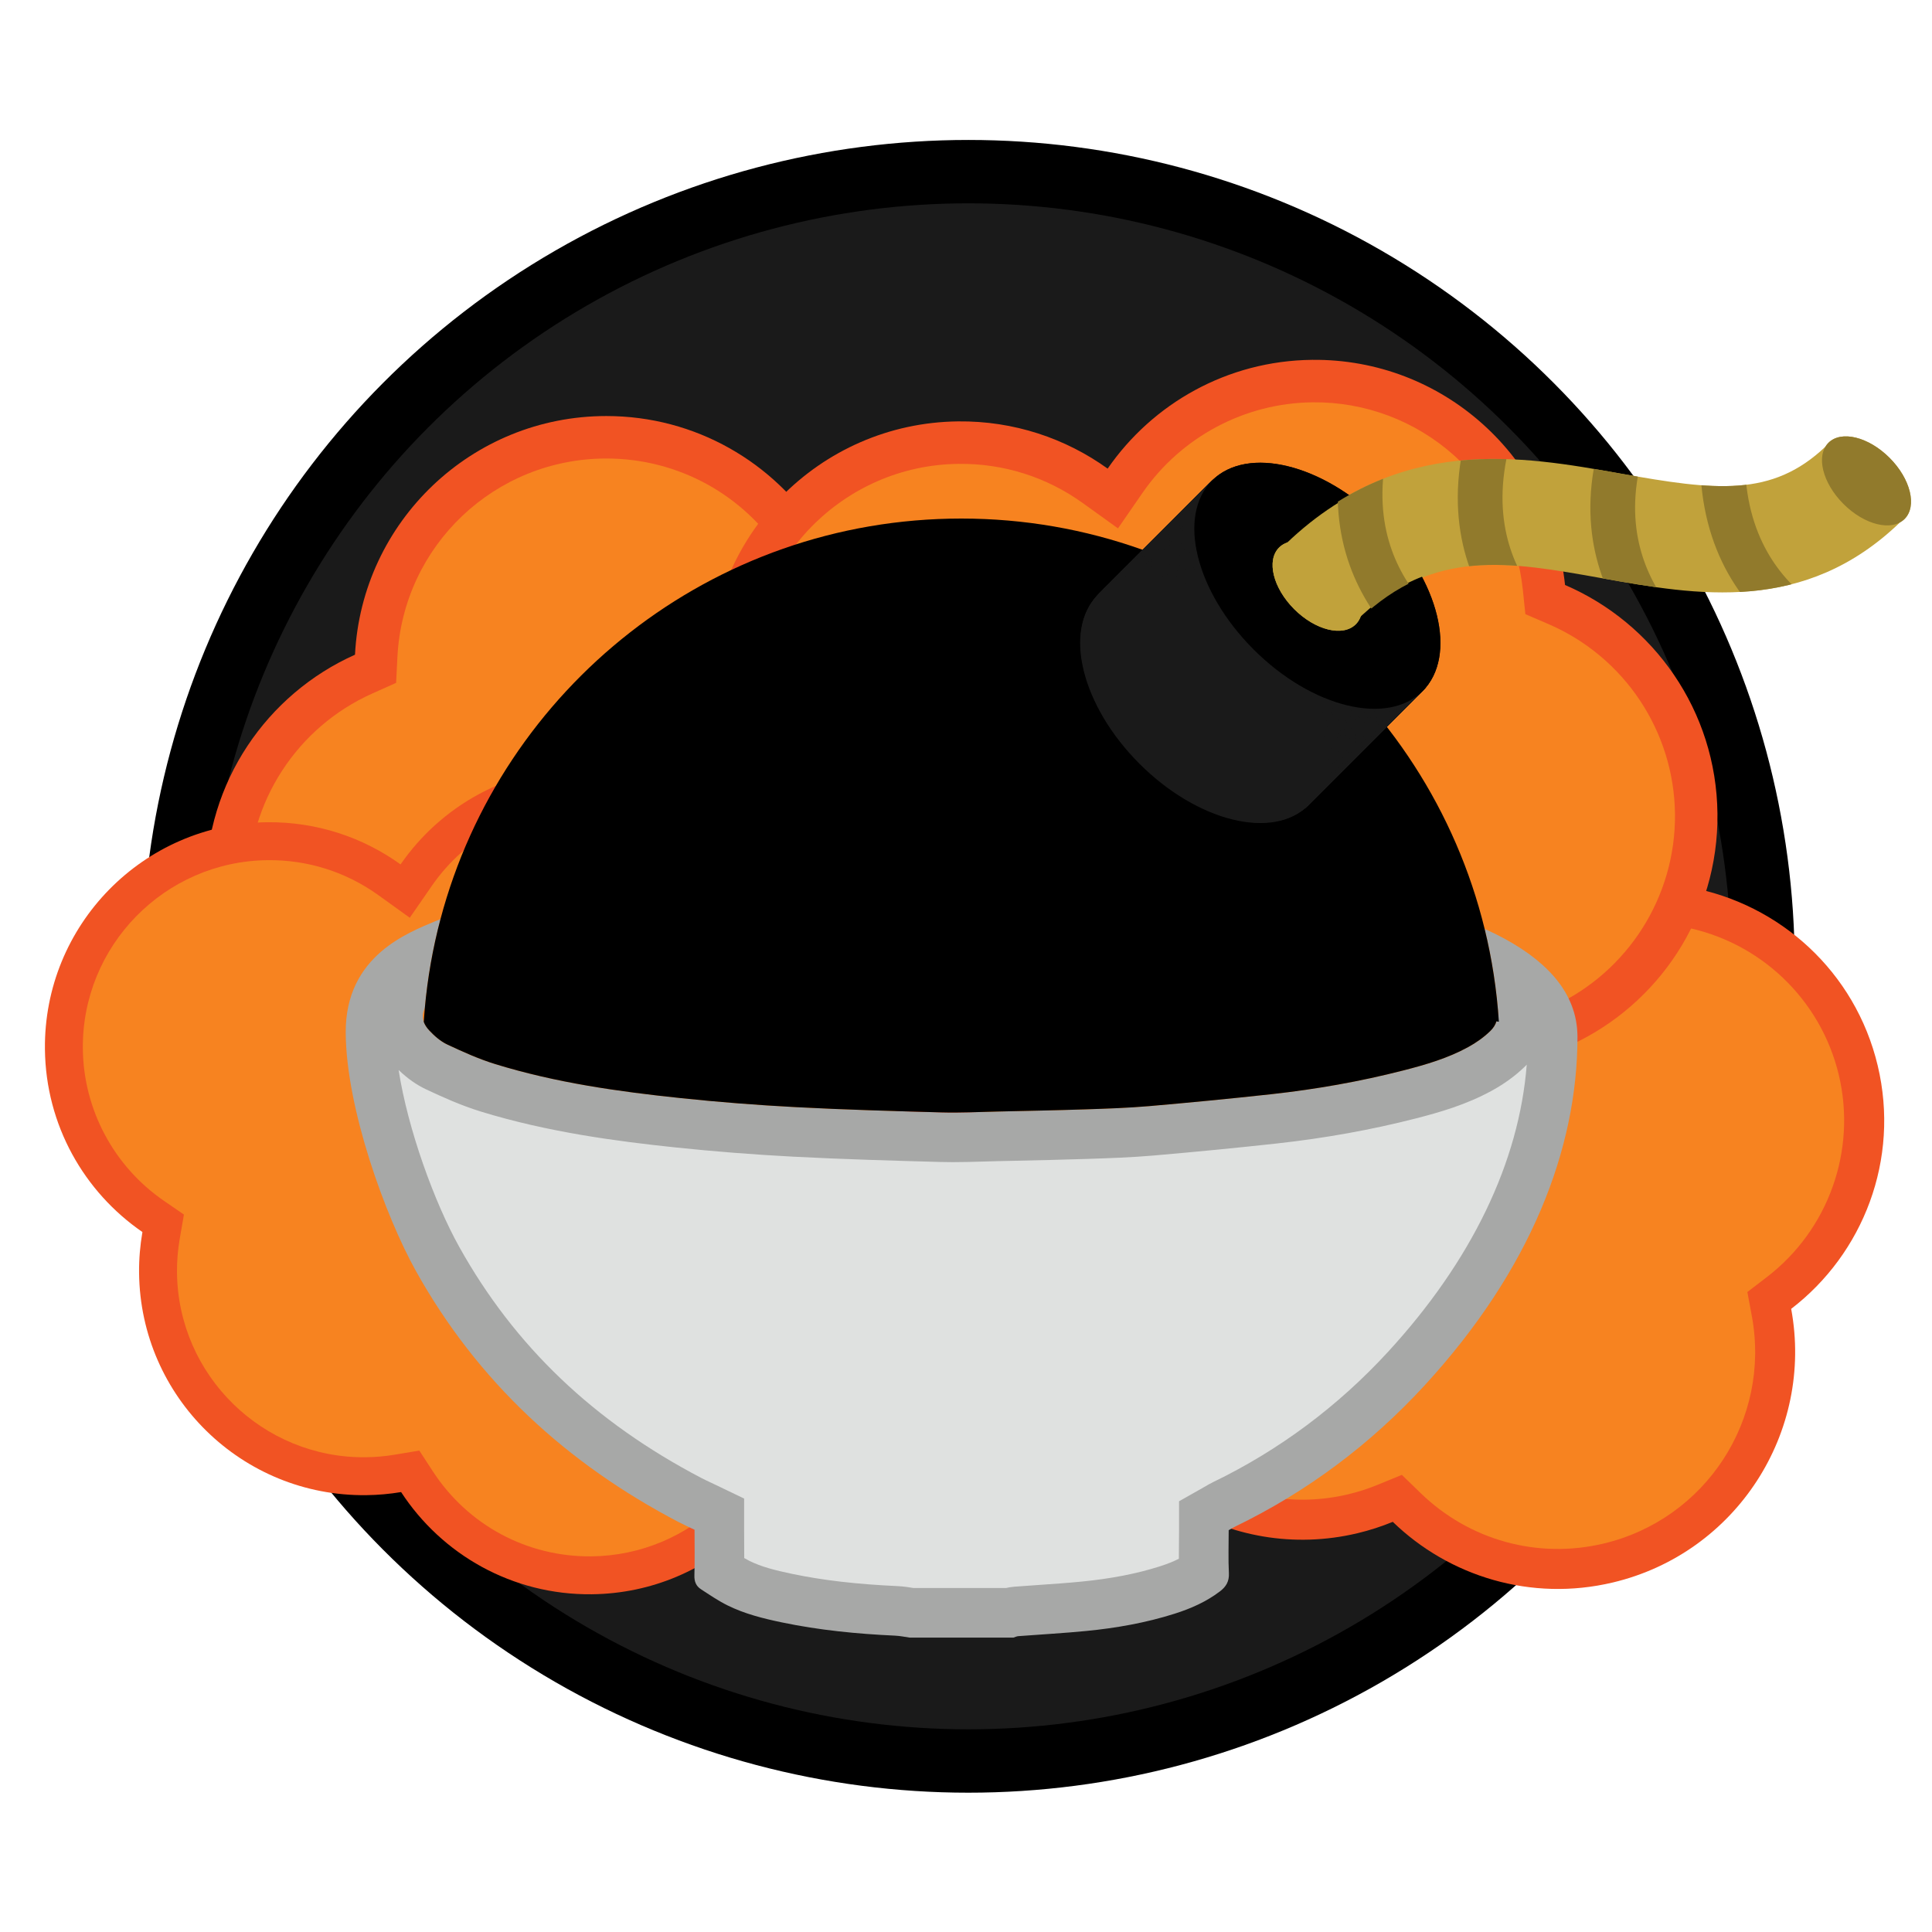<?xml version="1.0" encoding="utf-8"?>
<!-- Generator: Adobe Illustrator 16.0.0, SVG Export Plug-In . SVG Version: 6.00 Build 0)  -->
<!DOCTYPE svg PUBLIC "-//W3C//DTD SVG 1.1//EN" "http://www.w3.org/Graphics/SVG/1.1/DTD/svg11.dtd">
<svg version="1.1" id="Layer_1" xmlns="http://www.w3.org/2000/svg" xmlns:xlink="http://www.w3.org/1999/xlink" x="0px" y="0px"
	 width="432px" height="432px" viewBox="0 0 432 432" enable-background="new 0 0 432 432" xml:space="preserve">
<g>
	<g>
		<circle cx="216.529" cy="216.072" r="184.778"/>
	</g>
	<g>
		<circle fill="#1A1A1A" cx="216.529" cy="216.072" r="170.608"/>
	</g>
	<g>
		<g>
			<path fill-rule="evenodd" clip-rule="evenodd" fill="#F15323" d="M247.192,184.952c0.61-3.319,0.946-6.735,0.946-10.231
				c0-31.08-25.197-56.276-56.277-56.276c-2.989,0-5.92,0.238-8.783,0.686c-9.987-15.689-27.52-26.104-47.496-26.104
				c-30.105,0-54.69,23.64-56.203,53.367c-19.653,8.779-33.357,28.482-33.357,51.397c0,22.986,13.79,42.742,33.542,51.479
				c2.692,28.574,26.74,50.935,56.018,50.935c18.998,0,35.786-9.424,45.976-23.842c9.325,6.856,20.835,10.914,33.296,10.914
				c31.082,0,56.278-25.196,56.278-56.277C271.133,211.957,261.666,195.137,247.192,184.952z"/>
			<path fill-rule="evenodd" clip-rule="evenodd" fill="#F78320" d="M135.582,290.706c-11.718,0-22.928-4.354-31.564-12.26
				c-8.584-7.859-13.91-18.537-14.997-30.068l-0.522-5.542l-5.092-2.253c-16.94-7.493-27.885-24.291-27.885-42.793
				c0-18.429,10.885-35.198,27.732-42.723l5.316-2.376l0.295-5.815c1.267-24.87,21.787-44.353,46.717-44.353
				c16.07,0,30.83,8.114,39.483,21.707l3.34,5.248l6.144-0.965c2.42-0.38,4.879-0.57,7.312-0.57
				c25.793,0,46.778,20.984,46.778,46.777c0,2.804-0.265,5.667-0.788,8.515l-1.1,5.985l4.976,3.5
				c12.466,8.771,19.907,23.082,19.907,38.278c0,25.796-20.985,46.778-46.779,46.778c-10.033,0-19.602-3.135-27.669-9.067
				l-7.798-5.733l-5.586,7.904C165.026,283.295,150.739,290.706,135.582,290.706z"/>
		</g>
		<g>
			<path fill-rule="evenodd" clip-rule="evenodd" fill="#F15323" d="M238.303,293.959c0.166,3.177,0.604,6.38,1.368,9.584
				c6.786,28.485,35.378,46.075,63.862,39.289c2.738-0.65,5.374-1.509,7.898-2.545c12.578,12.198,30.919,17.916,49.226,13.554
				c27.59-6.571,44.96-33.604,39.856-61.179c16.094-12.336,24.353-33.385,19.349-54.384c-5.018-21.067-21.968-36.162-41.978-39.856
				c-8.706-25.599-35.626-40.842-62.458-34.45c-17.411,4.148-30.738,16.45-36.931,31.887c-10.042-4.248-21.476-5.453-32.896-2.732
				c-28.485,6.786-46.076,35.377-39.29,63.861C210.467,274.438,222.816,287.786,238.303,293.959z"/>
			<path fill-rule="evenodd" clip-rule="evenodd" fill="#F78320" d="M317.502,172.678c10.739-2.56,21.964-1.016,31.604,4.345
				c9.583,5.328,16.795,13.951,20.308,24.281l1.689,4.965l5.159,0.953c17.16,3.168,30.859,16.173,34.898,33.129
				c4.023,16.89-2.292,34.635-16.088,45.209l-4.354,3.338l0.998,5.394c4.27,23.068-10.282,45.403-33.131,50.845
				c-14.726,3.509-30.024-0.705-40.921-11.273l-4.207-4.079l-5.421,2.225c-2.136,0.876-4.348,1.589-6.576,2.119
				c-23.64,5.631-47.452-9.019-53.083-32.658c-0.611-2.568-0.994-5.251-1.136-7.974l-0.297-5.724l-5.325-2.125
				c-13.339-5.316-23.283-16.805-26.601-30.733c-5.63-23.638,9.019-47.451,32.659-53.082c9.195-2.19,18.648-1.405,27.338,2.269
				l8.397,3.552l3.394-8.462C292.135,185.897,303.611,175.985,317.502,172.678z"/>
		</g>
		<g>
			<path fill-rule="evenodd" clip-rule="evenodd" fill="#F15323" d="M31.846,275.486c-0.514,2.969-0.781,6.02-0.748,9.139
				c0.292,27.739,23.018,49.991,50.758,49.699c2.667-0.027,5.281-0.266,7.832-0.692c9.061,13.905,24.807,23.039,42.635,22.85
				c26.87-0.284,48.589-21.611,49.66-48.161c17.458-8.02,29.504-25.73,29.289-46.185c-0.217-20.518-12.71-38.017-30.421-45.631
				c-2.671-25.477-24.345-45.207-50.475-44.932c-16.957,0.178-31.852,8.746-40.81,21.711c-8.387-6.032-18.698-9.545-29.82-9.429
				c-27.74,0.294-49.991,23.017-49.699,50.758C10.225,251.607,18.833,266.531,31.846,275.486z"/>
			<path fill-rule="evenodd" clip-rule="evenodd" fill="#F78320" d="M130.464,180.051c10.458-0.11,20.505,3.67,28.287,10.645
				c7.736,6.933,12.59,16.415,13.667,26.694l0.519,4.941l4.566,1.964c15.188,6.528,25.115,21.417,25.29,37.931
				c0.173,16.447-9.385,31.516-24.35,38.392l-4.723,2.17l-0.209,5.191c-0.896,22.21-19.027,39.792-41.278,40.026
				c-14.342,0.149-27.592-6.953-35.442-19.004l-3.03-4.65l-5.475,0.917c-2.156,0.36-4.35,0.556-6.52,0.578
				c-23.021,0.244-41.948-18.29-42.19-41.31c-0.026-2.501,0.183-5.062,0.624-7.606l0.925-5.351l-4.474-3.079
				c-11.208-7.711-17.984-20.412-18.126-33.976c-0.244-23.021,18.289-41.948,41.31-42.191c8.954-0.093,17.523,2.614,24.781,7.833
				l7.013,5.044l4.912-7.106C104.254,186.941,116.937,180.192,130.464,180.051z"/>
		</g>
		<g>
			<path fill-rule="evenodd" clip-rule="evenodd" fill="#F15323" d="M183.004,196.882c-0.575,3.326-0.875,6.745-0.836,10.24
				c0.327,31.08,25.788,56.009,56.867,55.683c2.988-0.031,5.917-0.3,8.774-0.778c10.152,15.581,27.794,25.814,47.768,25.603
				c30.104-0.318,54.438-24.214,55.639-53.959c19.559-8.982,33.055-28.829,32.813-51.743c-0.243-22.986-14.239-42.596-34.082-51.124
				c-2.993-28.544-27.276-50.651-56.552-50.342c-18.998,0.2-35.684,9.801-45.722,24.324c-9.397-6.759-20.949-10.694-33.41-10.563
				c-31.079,0.328-56.01,25.787-55.682,56.867C158.781,170.13,168.424,186.852,183.004,196.882z"/>
			<path fill-rule="evenodd" clip-rule="evenodd" fill="#F78320" d="M293.494,89.959c11.718-0.125,22.973,4.112,31.692,11.926
				c8.667,7.768,14.104,18.39,15.312,29.908l0.582,5.538l5.116,2.198c17.018,7.313,28.14,23.995,28.334,42.496
				c0.194,18.428-10.515,35.312-27.281,43.012l-5.291,2.434l-0.235,5.816c-1.004,24.883-21.317,44.582-46.247,44.843
				c-16.069,0.171-30.913-7.789-39.709-21.289l-3.395-5.212l-6.134,1.029c-2.416,0.403-4.873,0.622-7.304,0.647
				c-25.793,0.272-46.997-20.491-47.269-46.283c-0.03-2.803,0.205-5.67,0.698-8.521l1.037-5.996l-5.013-3.449
				c-12.557-8.64-20.149-22.869-20.309-38.065c-0.271-25.793,20.491-46.998,46.283-47.27c10.032-0.105,19.634,2.929,27.765,8.774
				l7.856,5.652l5.503-7.962C264.129,97.679,278.337,90.118,293.494,89.959z"/>
		</g>
		<g>
			<path fill="#C1A23B" d="M422.511,102.371c-4.702-4.702-10.823-6.206-13.671-3.357c-0.251,0.251-0.457,0.536-0.641,0.835
				c-11.994,11.419-24.696,9.828-45.807,6.05c-22.172-3.973-49.69-8.896-75.095,15.603c-0.468,0.226-0.892,0.519-1.261,0.889
				c-2.869,2.87-1.356,9.037,3.383,13.774c4.738,4.737,10.904,6.252,13.774,3.384c0.335-0.336,0.606-0.721,0.824-1.14
				c16.595-15.832,33.232-12.869,54.187-9.116c21.251,3.803,45.297,8.091,66.668-12.512c0.36-0.205,0.7-0.443,0.996-0.739
				C428.716,113.195,427.213,107.074,422.511,102.371z"/>
			<path fill="none" d="M94.752,228.492c0.065-1.011,0.143-2.018,0.233-3.021C94.463,226.464,94.387,227.481,94.752,228.492z"/>
			<path fill-rule="evenodd" clip-rule="evenodd" fill="#A7A8A7" d="M352.645,230.082c-0.004-0.045-0.006-0.092-0.01-0.136
				c-0.052-0.547-0.129-1.086-0.224-1.617c-0.012-0.069-0.023-0.138-0.036-0.207c-0.097-0.515-0.218-1.021-0.357-1.521
				c-0.021-0.079-0.042-0.157-0.066-0.236c-0.143-0.489-0.306-0.975-0.486-1.448c-0.031-0.083-0.062-0.164-0.094-0.245
				c-0.187-0.473-0.391-0.938-0.614-1.397c-0.038-0.076-0.076-0.151-0.115-0.228c-0.231-0.461-0.479-0.916-0.747-1.363
				c-0.038-0.065-0.079-0.13-0.118-0.192c-0.28-0.455-0.575-0.906-0.893-1.349c-0.031-0.043-0.064-0.085-0.095-0.131
				c-0.327-0.448-0.67-0.892-1.034-1.326c-0.016-0.017-0.031-0.036-0.047-0.056c-0.365-0.435-0.752-0.861-1.154-1.282
				c-0.047-0.05-0.093-0.098-0.141-0.147c-0.389-0.403-0.796-0.795-1.217-1.183c-0.071-0.066-0.142-0.134-0.215-0.199
				c-0.412-0.375-0.842-0.742-1.284-1.104c-0.09-0.073-0.181-0.148-0.272-0.222c-0.438-0.353-0.893-0.701-1.359-1.043
				c-0.104-0.076-0.208-0.153-0.314-0.229c-0.469-0.337-0.948-0.669-1.442-0.995c-0.112-0.073-0.226-0.146-0.34-0.22
				c-0.501-0.327-1.012-0.647-1.537-0.96c-0.113-0.068-0.228-0.134-0.341-0.2c-0.539-0.316-1.086-0.629-1.649-0.937
				c-0.103-0.054-0.208-0.108-0.31-0.165c-0.538-0.286-1.085-0.571-1.642-0.85c-0.065-0.033-0.126-0.065-0.191-0.099
				c0,0,0,0.002,0,0.003c-0.759-0.376-1.538-0.744-2.334-1.104c1.539,6.292,2.575,12.779,3.084,19.413
				c-0.105,0.113-0.198,0.236-0.31,0.344c-0.021,1.079-0.519,2.128-1.537,3.115c-1.441,1.398-3.146,2.593-4.902,3.558
				c-4.541,2.497-9.488,3.938-14.459,5.214c-9.723,2.497-19.593,4.229-29.559,5.326c-9.109,1-18.232,1.882-27.362,2.671
				c-4.719,0.406-9.461,0.561-14.196,0.719c-6.599,0.218-13.202,0.347-19.804,0.493c-4.116,0.092-8.236,0.301-12.348,0.188
				c-10.869-0.299-21.74-0.603-32.596-1.174c-8.605-0.452-17.21-1.119-25.781-2.023c-13.985-1.467-27.912-3.436-41.421-7.593
				c-3.694-1.136-7.267-2.749-10.781-4.398c-1.505-0.706-2.87-1.916-4.03-3.158c-0.593-0.636-0.998-1.287-1.224-1.941
				c-0.079-0.226-0.136-0.451-0.171-0.679c-0.006-0.04-0.006-0.08-0.011-0.121c-0.022-0.188-0.027-0.378-0.019-0.565
				c0.003-0.058,0.004-0.117,0.01-0.178c0.047-0.48,0.188-0.959,0.436-1.431c0.615-6.83,1.798-13.497,3.506-19.952
				c-0.425,0.165-0.826,0.325-1.199,0.482c-3.139,1.315-7.973,3.238-12.103,6.809l0,0c0,0-0.002,0.003-0.003,0.003
				c-0.265,0.229-0.526,0.464-0.784,0.707c-0.011,0.012-0.024,0.022-0.036,0.033c-0.247,0.235-0.492,0.476-0.732,0.723
				c-0.021,0.021-0.042,0.042-0.063,0.064c-0.229,0.238-0.455,0.483-0.677,0.733c-0.031,0.033-0.06,0.067-0.09,0.099
				c-0.21,0.242-0.417,0.49-0.619,0.741c-0.039,0.049-0.077,0.095-0.115,0.143c-0.191,0.243-0.378,0.492-0.563,0.748
				c-0.044,0.061-0.089,0.119-0.132,0.181c-0.174,0.246-0.341,0.497-0.507,0.755c-0.05,0.076-0.1,0.151-0.149,0.229
				c-0.154,0.247-0.304,0.502-0.45,0.759c-0.053,0.092-0.106,0.182-0.158,0.276c-0.138,0.248-0.268,0.506-0.397,0.764
				c-0.054,0.108-0.109,0.213-0.162,0.323c-0.12,0.251-0.233,0.512-0.346,0.771c-0.053,0.125-0.109,0.245-0.161,0.372
				c-0.103,0.255-0.2,0.519-0.295,0.781c-0.051,0.14-0.105,0.276-0.154,0.418c-0.088,0.26-0.167,0.526-0.247,0.794
				c-0.046,0.156-0.098,0.308-0.141,0.465c-0.075,0.267-0.139,0.543-0.204,0.816c-0.041,0.167-0.084,0.33-0.121,0.502
				c-0.06,0.276-0.108,0.563-0.16,0.848c-0.031,0.179-0.068,0.351-0.097,0.533c-0.046,0.293-0.08,0.598-0.117,0.9
				c-0.022,0.182-0.05,0.358-0.068,0.544c-0.033,0.331-0.053,0.675-0.075,1.019c-0.011,0.164-0.028,0.323-0.036,0.492
				c-0.023,0.515-0.034,1.04-0.031,1.577c0.109,16.966,8.872,41.032,15.695,53.272c13.798,24.749,33.77,43.092,58.763,56.152
				c1.128,0.587,2.293,1.109,3.541,1.707c0,3.471,0.069,6.844-0.033,10.212c-0.042,1.363,0.378,2.385,1.454,3.083
				c1.946,1.265,3.876,2.59,5.947,3.616c3.835,1.903,7.98,2.933,12.151,3.806c8.358,1.747,16.826,2.573,25.344,2.966
				c1.095,0.05,2.182,0.288,3.271,0.439c7.723,0,15.444,0,23.166,0c0.367-0.113,0.729-0.301,1.104-0.329
				c5.045-0.389,10.102-0.66,15.137-1.152c6.726-0.655,13.371-1.822,19.828-3.873c3.617-1.148,7.061-2.667,10.11-4.987
				c1.355-1.033,2.095-2.219,2.002-4.063c-0.161-3.201-0.045-6.417-0.045-9.617c0.547-0.311,0.947-0.566,1.372-0.773
				c16.185-7.833,30.332-18.425,42.477-31.649c23.646-25.749,34.14-52.802,34.14-77.898
				C352.724,231.239,352.694,230.656,352.645,230.082z"/>
			<path d="M335.154,228.468c-0.466-7.109-1.544-14.053-3.188-20.774c-12.883-52.661-60.38-91.745-117.012-91.745
				c-55.852,0-102.819,38.011-116.462,89.571c-1.708,6.455-2.891,13.122-3.506,19.952c-0.09,1.003-0.168,2.01-0.233,3.021
				c0.231,0.638,0.632,1.274,1.212,1.895c1.16,1.242,2.525,2.452,4.03,3.158c3.515,1.649,7.087,3.263,10.781,4.398
				c13.509,4.157,27.436,6.126,41.421,7.593c8.571,0.904,17.176,1.571,25.781,2.023c10.856,0.571,21.728,0.875,32.596,1.174
				c4.111,0.113,8.232-0.096,12.348-0.188c6.602-0.146,13.205-0.275,19.804-0.493c4.735-0.158,9.478-0.313,14.196-0.719
				c9.129-0.789,18.253-1.671,27.362-2.671c9.965-1.097,19.836-2.829,29.559-5.326c4.971-1.276,9.918-2.717,14.459-5.214
				c1.757-0.965,3.461-2.159,4.902-3.558c0.726-0.703,1.186-1.438,1.401-2.194c-0.001,0.001-0.001,0.003-0.001,0.003
				C334.79,228.394,334.973,228.424,335.154,228.468z M334.743,227.325c0.001,0.014,0.001,0.029,0.001,0.043
				C334.744,227.354,334.744,227.339,334.743,227.325z M333.813,224.689c0.033,0.046,0.061,0.093,0.091,0.139
				C333.874,224.782,333.846,224.735,333.813,224.689z M334.119,225.187c0.027,0.046,0.053,0.093,0.077,0.14
				C334.172,225.279,334.146,225.232,334.119,225.187z M334.393,225.739c0.01,0.022,0.021,0.044,0.03,0.065
				C334.413,225.783,334.402,225.762,334.393,225.739z M334.596,226.312c0.002,0.006,0.002,0.01,0.004,0.015
				C334.598,226.321,334.598,226.317,334.596,226.312z M334.7,226.804c0.004,0.024,0.007,0.05,0.01,0.075
				C334.707,226.854,334.704,226.828,334.7,226.804z"/>
			<path fill-rule="evenodd" clip-rule="evenodd" fill="#DFE1E0" d="M204.287,355.085c-0.028-0.003-0.057-0.007-0.086-0.013
				c-0.95-0.156-2.132-0.351-3.53-0.415c-9.163-0.425-16.658-1.293-23.582-2.742c-3.819-0.799-6.895-1.595-9.493-2.885
				c-0.378-0.187-0.773-0.406-1.185-0.647c0.003-1.15-0.004-2.286-0.01-3.405c-0.006-0.968-0.012-1.94-0.012-2.923v-6.974
				l-6.286-3.021c-0.429-0.207-0.85-0.407-1.264-0.6c-0.744-0.351-1.386-0.652-1.946-0.944
				c-24.096-12.589-41.828-29.508-54.212-51.721c-5.549-9.955-11.493-26.291-13.545-39.54c1.986,1.905,4.008,3.331,6.148,4.332
				c3.582,1.683,7.779,3.591,12.231,4.959c15.007,4.617,30.422,6.646,43.521,8.023c8.603,0.903,17.472,1.6,26.358,2.067
				c11.238,0.59,22.733,0.905,32.874,1.184c0.938,0.026,1.875,0.037,2.813,0.037c2.34,0,4.637-0.068,6.857-0.135
				c1.076-0.033,2.153-0.065,3.229-0.089l3.546-0.077c5.358-0.117,10.9-0.238,16.38-0.419l0.309-0.011
				c4.703-0.156,9.565-0.32,14.473-0.744c9.549-0.825,18.841-1.731,27.619-2.695c10.752-1.183,21.218-3.068,31.106-5.605
				c5.176-1.333,11.187-3.02,17.044-6.239c2.756-1.515,5.205-3.304,7.277-5.312c0.158-0.153,0.313-0.309,0.464-0.467
				c-1.708,21.805-12.328,43.861-30.972,64.165c-11.215,12.212-24.382,22.025-39.14,29.168c-0.681,0.329-1.237,0.655-1.644,0.895
				l-0.361,0.209l-5.626,3.187v6.467c0,0.904-0.011,1.811-0.021,2.719c-0.012,1.199-0.026,2.42-0.02,3.665
				c-1.22,0.624-2.631,1.186-4.292,1.714c-5.179,1.644-10.92,2.757-17.549,3.404c-3.123,0.305-6.242,0.521-9.543,0.748
				c-1.791,0.123-3.581,0.247-5.37,0.385c-0.713,0.055-1.358,0.167-1.916,0.296H204.287z"/>
			<g>
				
					<ellipse transform="matrix(0.707 -0.707 0.707 0.707 -6.319 246.678)" fill="#1A1A1A" cx="294.614" cy="130.967" rx="20.156" ry="33.284"/>
				
					<ellipse transform="matrix(0.707 -0.707 0.707 0.707 -6.404 246.643)" fill="#1A1A1A" cx="294.529" cy="131.052" rx="20.156" ry="33.284"/>
				<path fill="#1A1A1A" d="M308.697,116.884c12.997,13.001,17.154,29.918,9.282,37.789c-7.872,7.872-24.79,3.716-37.788-9.284
					c-12.998-12.996-17.153-29.914-9.281-37.785C278.781,99.732,295.699,103.887,308.697,116.884z"/>
				
					<ellipse transform="matrix(0.707 -0.707 0.707 0.707 -6.574 246.573)" fill="#1A1A1A" cx="294.36" cy="131.222" rx="20.156" ry="33.284"/>
				
					<ellipse transform="matrix(0.707 -0.707 0.707 0.707 -6.658 246.537)" fill="#1A1A1A" cx="294.275" cy="131.306" rx="20.156" ry="33.285"/>
				<path fill="#1A1A1A" d="M308.443,117.139c12.997,13,17.153,29.917,9.282,37.79c-7.872,7.871-24.789,3.714-37.788-9.285
					c-12.998-12.996-17.154-29.915-9.282-37.786C278.526,99.986,295.445,104.141,308.443,117.139z"/>
				
					<ellipse transform="matrix(0.707 -0.707 0.707 0.707 -6.829 246.464)" fill="#1A1A1A" cx="294.105" cy="131.476" rx="20.157" ry="33.285"/>
				
					<ellipse transform="matrix(0.707 -0.707 0.707 0.707 -6.913 246.432)" fill="#1A1A1A" cx="294.021" cy="131.561" rx="20.156" ry="33.284"/>
				<path fill="#1A1A1A" d="M308.188,117.393c12.997,13,17.153,29.918,9.282,37.79c-7.872,7.871-24.789,3.715-37.788-9.285
					c-12.998-12.996-17.154-29.914-9.282-37.785C278.271,100.241,295.19,104.396,308.188,117.393z"/>
				
					<ellipse transform="matrix(0.707 -0.707 0.707 0.707 -7.083 246.362)" fill="#1A1A1A" cx="293.851" cy="131.731" rx="20.156" ry="33.285"/>
				<path fill="#1A1A1A" d="M308.019,117.563c12.998,13,17.154,29.916,9.282,37.789c-7.872,7.871-24.789,3.715-37.787-9.285
					c-12.998-12.996-17.154-29.914-9.282-37.785S295.021,104.564,308.019,117.563z"/>
				
					<ellipse transform="matrix(0.707 -0.707 0.707 0.707 -7.253 246.292)" fill="#1A1A1A" cx="293.681" cy="131.901" rx="20.156" ry="33.284"/>
				
					<ellipse transform="matrix(0.707 -0.707 0.707 0.707 -7.338 246.254)" fill="#1A1A1A" cx="293.596" cy="131.985" rx="20.156" ry="33.284"/>
				
					<ellipse transform="matrix(0.707 -0.707 0.707 0.707 -7.422 246.221)" fill="#1A1A1A" cx="293.511" cy="132.07" rx="20.156" ry="33.284"/>
				
					<ellipse transform="matrix(0.707 -0.707 0.707 0.707 -7.506 246.189)" fill="#1A1A1A" cx="293.427" cy="132.155" rx="20.156" ry="33.284"/>
				
					<ellipse transform="matrix(0.707 -0.707 0.707 0.707 -7.593 246.149)" fill="#1A1A1A" cx="293.342" cy="132.24" rx="20.157" ry="33.284"/>
				
					<ellipse transform="matrix(0.707 -0.707 0.707 0.707 -7.677 246.116)" fill="#1A1A1A" cx="293.257" cy="132.325" rx="20.156" ry="33.284"/>
				
					<ellipse transform="matrix(0.707 -0.707 0.707 0.707 -7.762 246.081)" fill="#1A1A1A" cx="293.172" cy="132.41" rx="20.156" ry="33.284"/>
				
					<ellipse transform="matrix(0.707 -0.707 0.707 0.707 -7.846 246.046)" fill="#1A1A1A" cx="293.087" cy="132.495" rx="20.156" ry="33.284"/>
				
					<ellipse transform="matrix(0.707 -0.707 0.707 0.707 -7.931 246.011)" fill="#1A1A1A" cx="293.002" cy="132.58" rx="20.156" ry="33.284"/>
				
					<ellipse transform="matrix(0.707 -0.707 0.707 0.707 -8.016 245.976)" fill="#1A1A1A" cx="292.918" cy="132.665" rx="20.156" ry="33.284"/>
				
					<ellipse transform="matrix(0.707 -0.707 0.707 0.707 -8.101 245.94)" fill="#1A1A1A" cx="292.833" cy="132.749" rx="20.156" ry="33.284"/>
				
					<ellipse transform="matrix(0.707 -0.707 0.707 0.707 -8.185 245.907)" fill="#1A1A1A" cx="292.748" cy="132.833" rx="20.156" ry="33.285"/>
				
					<ellipse transform="matrix(0.707 -0.707 0.707 0.707 -8.27 245.87)" fill="#1A1A1A" cx="292.663" cy="132.918" rx="20.156" ry="33.284"/>
				
					<ellipse transform="matrix(0.707 -0.707 0.707 0.707 -8.356 245.832)" fill="#1A1A1A" cx="292.578" cy="133.003" rx="20.157" ry="33.285"/>
				
					<ellipse transform="matrix(0.707 -0.707 0.707 0.707 -8.438 245.805)" fill="#1A1A1A" cx="292.494" cy="133.088" rx="20.157" ry="33.284"/>
				
					<ellipse transform="matrix(0.707 -0.707 0.707 0.707 -8.523 245.77)" fill="#1A1A1A" cx="292.409" cy="133.173" rx="20.157" ry="33.284"/>
				
					<ellipse transform="matrix(0.707 -0.707 0.707 0.707 -8.61 245.73)" fill="#1A1A1A" cx="292.324" cy="133.258" rx="20.156" ry="33.284"/>
				
					<ellipse transform="matrix(0.707 -0.707 0.707 0.707 -8.693 245.7)" fill="#1A1A1A" cx="292.239" cy="133.343" rx="20.157" ry="33.284"/>
				
					<ellipse transform="matrix(0.707 -0.707 0.707 0.707 -8.778 245.661)" fill="#1A1A1A" cx="292.154" cy="133.427" rx="20.156" ry="33.285"/>
				
					<ellipse transform="matrix(0.707 -0.707 0.707 0.707 -8.863 245.629)" fill="#1A1A1A" cx="292.069" cy="133.513" rx="20.157" ry="33.284"/>
				
					<ellipse transform="matrix(0.707 -0.707 0.707 0.707 -8.948 245.591)" fill="#1A1A1A" cx="291.985" cy="133.597" rx="20.156" ry="33.284"/>
				
					<ellipse transform="matrix(0.707 -0.707 0.707 0.707 -9.034 245.554)" fill="#1A1A1A" cx="291.899" cy="133.682" rx="20.156" ry="33.283"/>
				
					<ellipse transform="matrix(0.707 -0.707 0.707 0.707 -9.119 245.518)" fill="#1A1A1A" cx="291.814" cy="133.767" rx="20.156" ry="33.284"/>
				
					<ellipse transform="matrix(0.707 -0.707 0.707 0.707 -9.204 245.483)" fill="#1A1A1A" cx="291.73" cy="133.852" rx="20.156" ry="33.284"/>
				
					<ellipse transform="matrix(0.707 -0.707 0.707 0.707 -9.29 245.446)" fill="#1A1A1A" cx="291.645" cy="133.937" rx="20.157" ry="33.284"/>
				
					<ellipse transform="matrix(0.707 -0.707 0.707 0.707 -9.374 245.413)" fill="#1A1A1A" cx="291.561" cy="134.022" rx="20.156" ry="33.284"/>
				
					<ellipse transform="matrix(0.707 -0.707 0.707 0.707 -9.457 245.381)" fill="#1A1A1A" cx="291.475" cy="134.106" rx="20.157" ry="33.284"/>
				
					<ellipse transform="matrix(0.707 -0.707 0.707 0.707 -9.543 245.343)" fill="#1A1A1A" cx="291.391" cy="134.191" rx="20.156" ry="33.284"/>
				
					<ellipse transform="matrix(0.707 -0.707 0.707 0.707 -9.626 245.313)" fill="#1A1A1A" cx="291.306" cy="134.276" rx="20.157" ry="33.284"/>
				
					<ellipse transform="matrix(0.707 -0.707 0.707 0.707 -9.713 245.272)" fill="#1A1A1A" cx="291.221" cy="134.361" rx="20.156" ry="33.284"/>
				
					<ellipse transform="matrix(0.707 -0.707 0.707 0.707 -9.796 245.242)" fill="#1A1A1A" cx="291.136" cy="134.445" rx="20.157" ry="33.285"/>
				
					<ellipse transform="matrix(0.707 -0.707 0.707 0.707 -9.88 245.21)" fill="#1A1A1A" cx="291.051" cy="134.53" rx="20.157" ry="33.284"/>
				
					<ellipse transform="matrix(0.707 -0.707 0.707 0.707 -9.965 245.172)" fill="#1A1A1A" cx="290.966" cy="134.615" rx="20.157" ry="33.284"/>
				
					<ellipse transform="matrix(0.707 -0.707 0.707 0.707 -10.05 245.137)" fill="#1A1A1A" cx="290.882" cy="134.7" rx="20.157" ry="33.284"/>
				
					<ellipse transform="matrix(0.707 -0.707 0.707 0.707 -10.135 245.102)" fill="#1A1A1A" cx="290.797" cy="134.785" rx="20.157" ry="33.284"/>
				
					<ellipse transform="matrix(0.707 -0.707 0.707 0.707 -10.22 245.067)" fill="#1A1A1A" cx="290.712" cy="134.87" rx="20.157" ry="33.284"/>
				
					<ellipse transform="matrix(0.707 -0.707 0.707 0.707 -10.305 245.032)" fill="#1A1A1A" cx="290.627" cy="134.955" rx="20.157" ry="33.284"/>
				
					<ellipse transform="matrix(0.707 -0.707 0.707 0.707 -10.392 244.991)" fill="#1A1A1A" cx="290.542" cy="135.04" rx="20.156" ry="33.284"/>
				
					<ellipse transform="matrix(0.707 -0.707 0.707 0.707 -10.476 244.959)" fill="#1A1A1A" cx="290.457" cy="135.125" rx="20.156" ry="33.284"/>
				
					<ellipse transform="matrix(0.707 -0.707 0.707 0.707 -10.561 244.921)" fill="#1A1A1A" cx="290.373" cy="135.209" rx="20.156" ry="33.284"/>
				
					<ellipse transform="matrix(0.707 -0.707 0.707 0.707 -10.645 244.889)" fill="#1A1A1A" cx="290.288" cy="135.294" rx="20.156" ry="33.284"/>
				
					<ellipse transform="matrix(0.707 -0.707 0.707 0.707 -10.731 244.851)" fill="#1A1A1A" cx="290.203" cy="135.379" rx="20.156" ry="33.284"/>
				
					<ellipse transform="matrix(0.707 -0.707 0.707 0.707 -10.815 244.818)" fill="#1A1A1A" cx="290.118" cy="135.463" rx="20.156" ry="33.284"/>
				
					<ellipse transform="matrix(0.707 -0.707 0.707 0.707 -10.9 244.78)" fill="#1A1A1A" cx="290.033" cy="135.548" rx="20.156" ry="33.284"/>
				
					<ellipse transform="matrix(0.707 -0.707 0.707 0.707 -10.986 244.743)" fill="#1A1A1A" cx="289.948" cy="135.633" rx="20.157" ry="33.285"/>
				
					<ellipse transform="matrix(0.707 -0.707 0.707 0.707 -11.07 244.71)" fill="#1A1A1A" cx="289.863" cy="135.718" rx="20.156" ry="33.284"/>
				
					<ellipse transform="matrix(0.707 -0.707 0.707 0.707 -11.154 244.678)" fill="#1A1A1A" cx="289.779" cy="135.803" rx="20.157" ry="33.284"/>
				
					<ellipse transform="matrix(0.707 -0.707 0.707 0.707 -11.238 244.645)" fill="#1A1A1A" cx="289.694" cy="135.888" rx="20.157" ry="33.284"/>
				
					<ellipse transform="matrix(0.707 -0.707 0.707 0.707 -11.323 244.61)" fill="#1A1A1A" cx="289.609" cy="135.973" rx="20.157" ry="33.284"/>
				
					<ellipse transform="matrix(0.707 -0.707 0.707 0.707 -11.408 244.575)" fill="#1A1A1A" cx="289.524" cy="136.058" rx="20.157" ry="33.284"/>
				
					<ellipse transform="matrix(0.707 -0.707 0.707 0.707 -11.494 244.535)" fill="#1A1A1A" cx="289.439" cy="136.142" rx="20.156" ry="33.284"/>
				
					<ellipse transform="matrix(0.707 -0.707 0.707 0.707 -11.578 244.502)" fill="#1A1A1A" cx="289.355" cy="136.227" rx="20.156" ry="33.284"/>
				
					<ellipse transform="matrix(0.707 -0.707 0.707 0.707 -11.663 244.467)" fill="#1A1A1A" cx="289.27" cy="136.312" rx="20.156" ry="33.285"/>
				
					<ellipse transform="matrix(0.707 -0.707 0.707 0.707 -11.749 244.429)" fill="#1A1A1A" cx="289.185" cy="136.397" rx="20.156" ry="33.284"/>
				
					<ellipse transform="matrix(0.707 -0.707 0.707 0.707 -11.832 244.399)" fill="#1A1A1A" cx="289.1" cy="136.481" rx="20.157" ry="33.284"/>
				
					<ellipse transform="matrix(0.707 -0.707 0.707 0.707 -11.918 244.359)" fill="#1A1A1A" cx="289.016" cy="136.567" rx="20.156" ry="33.283"/>
				
					<ellipse transform="matrix(0.707 -0.707 0.707 0.707 -12.001 244.329)" fill="#1A1A1A" cx="288.931" cy="136.651" rx="20.157" ry="33.284"/>
				
					<ellipse transform="matrix(0.707 -0.707 0.707 0.707 -12.088 244.289)" fill="#1A1A1A" cx="288.846" cy="136.737" rx="20.156" ry="33.284"/>
				
					<ellipse transform="matrix(0.707 -0.707 0.707 0.707 -12.173 244.253)" fill="#1A1A1A" cx="288.761" cy="136.821" rx="20.156" ry="33.284"/>
				
					<ellipse transform="matrix(0.707 -0.707 0.707 0.707 -12.258 244.218)" fill="#1A1A1A" cx="288.676" cy="136.906" rx="20.156" ry="33.284"/>
				
					<ellipse transform="matrix(0.707 -0.707 0.707 0.707 -12.342 244.186)" fill="#1A1A1A" cx="288.591" cy="136.991" rx="20.156" ry="33.284"/>
				
					<ellipse transform="matrix(0.707 -0.707 0.707 0.707 -12.428 244.148)" fill="#1A1A1A" cx="288.506" cy="137.076" rx="20.156" ry="33.284"/>
				
					<ellipse transform="matrix(0.707 -0.707 0.707 0.707 -12.51 244.118)" fill="#1A1A1A" cx="288.421" cy="137.16" rx="20.157" ry="33.284"/>
				
					<ellipse transform="matrix(0.707 -0.707 0.707 0.707 -12.596 244.08)" fill="#1A1A1A" cx="288.337" cy="137.245" rx="20.157" ry="33.284"/>
				
					<ellipse transform="matrix(0.707 -0.707 0.707 0.707 -12.68 244.048)" fill="#1A1A1A" cx="288.252" cy="137.33" rx="20.157" ry="33.284"/>
				
					<ellipse transform="matrix(0.707 -0.707 0.707 0.707 -12.765 244.013)" fill="#1A1A1A" cx="288.167" cy="137.415" rx="20.157" ry="33.284"/>
				
					<ellipse transform="matrix(0.707 -0.707 0.707 0.707 -12.851 243.972)" fill="#1A1A1A" cx="288.082" cy="137.5" rx="20.156" ry="33.284"/>
				
					<ellipse transform="matrix(0.707 -0.707 0.707 0.707 -12.935 243.94)" fill="#1A1A1A" cx="287.997" cy="137.584" rx="20.156" ry="33.284"/>
				
					<ellipse transform="matrix(0.707 -0.707 0.707 0.707 -13.02 243.905)" fill="#1A1A1A" cx="287.912" cy="137.669" rx="20.156" ry="33.284"/>
				
					<ellipse transform="matrix(0.707 -0.707 0.707 0.707 -13.105 243.87)" fill="#1A1A1A" cx="287.828" cy="137.754" rx="20.156" ry="33.284"/>
				
					<ellipse transform="matrix(0.707 -0.707 0.707 0.707 -13.188 243.84)" fill="#1A1A1A" cx="287.743" cy="137.839" rx="20.157" ry="33.284"/>
				
					<ellipse transform="matrix(0.707 -0.707 0.707 0.707 -13.274 243.802)" fill="#1A1A1A" cx="287.658" cy="137.924" rx="20.157" ry="33.283"/>
				
					<ellipse transform="matrix(0.707 -0.707 0.707 0.707 -13.359 243.767)" fill="#1A1A1A" cx="287.573" cy="138.009" rx="20.157" ry="33.284"/>
				
					<ellipse transform="matrix(0.707 -0.707 0.707 0.707 -13.445 243.729)" fill="#1A1A1A" cx="287.489" cy="138.094" rx="20.156" ry="33.284"/>
				
					<ellipse transform="matrix(0.707 -0.707 0.707 0.707 -13.529 243.696)" fill="#1A1A1A" cx="287.403" cy="138.179" rx="20.157" ry="33.284"/>
				
					<ellipse transform="matrix(0.707 -0.707 0.707 0.707 -13.615 243.656)" fill="#1A1A1A" cx="287.318" cy="138.263" rx="20.156" ry="33.284"/>
				
					<ellipse transform="matrix(0.707 -0.707 0.707 0.707 -13.699 243.624)" fill="#1A1A1A" cx="287.234" cy="138.348" rx="20.156" ry="33.284"/>
				
					<ellipse transform="matrix(0.707 -0.707 0.707 0.707 -13.785 243.586)" fill="#1A1A1A" cx="287.149" cy="138.433" rx="20.156" ry="33.284"/>
				
					<ellipse transform="matrix(0.707 -0.707 0.707 0.707 -13.867 243.559)" fill="#1A1A1A" cx="287.064" cy="138.518" rx="20.157" ry="33.284"/>
				
					<ellipse transform="matrix(0.707 -0.707 0.707 0.707 -13.952 243.523)" fill="#1A1A1A" cx="286.979" cy="138.603" rx="20.157" ry="33.284"/>
				
					<ellipse transform="matrix(0.707 -0.707 0.707 0.707 -14.037 243.486)" fill="#1A1A1A" cx="286.895" cy="138.688" rx="20.157" ry="33.283"/>
				
					<ellipse transform="matrix(0.707 -0.707 0.707 0.707 -14.123 243.448)" fill="#1A1A1A" cx="286.81" cy="138.772" rx="20.157" ry="33.284"/>
				
					<ellipse transform="matrix(0.707 -0.707 0.707 0.707 -14.206 243.418)" fill="#1A1A1A" cx="286.725" cy="138.857" rx="20.157" ry="33.284"/>
				
					<ellipse transform="matrix(0.707 -0.707 0.707 0.707 -14.293 243.378)" fill="#1A1A1A" cx="286.64" cy="138.942" rx="20.156" ry="33.284"/>
				
					<ellipse transform="matrix(0.707 -0.707 0.707 0.707 -14.378 243.343)" fill="#1A1A1A" cx="286.555" cy="139.027" rx="20.156" ry="33.284"/>
				
					<ellipse transform="matrix(0.707 -0.707 0.707 0.707 -14.462 243.31)" fill="#1A1A1A" cx="286.471" cy="139.112" rx="20.157" ry="33.284"/>
				
					<ellipse transform="matrix(0.707 -0.707 0.707 0.707 -14.545 243.277)" fill="#1A1A1A" cx="286.385" cy="139.196" rx="20.157" ry="33.284"/>
				
					<ellipse transform="matrix(0.707 -0.707 0.707 0.707 -14.63 243.242)" fill="#1A1A1A" cx="286.301" cy="139.281" rx="20.157" ry="33.283"/>
				
					<ellipse transform="matrix(0.707 -0.707 0.707 0.707 -14.716 243.205)" fill="#1A1A1A" cx="286.216" cy="139.366" rx="20.157" ry="33.284"/>
				
					<ellipse transform="matrix(0.707 -0.707 0.707 0.707 -14.803 243.165)" fill="#1A1A1A" cx="286.131" cy="139.452" rx="20.156" ry="33.284"/>
				
					<ellipse transform="matrix(0.707 -0.707 0.707 0.707 -14.886 243.134)" fill="#1A1A1A" cx="286.046" cy="139.536" rx="20.157" ry="33.284"/>
				
					<ellipse transform="matrix(0.707 -0.707 0.707 0.707 -14.97 243.099)" fill="#1A1A1A" cx="285.961" cy="139.62" rx="20.157" ry="33.284"/>
				
					<ellipse transform="matrix(0.707 -0.707 0.707 0.707 -15.056 243.064)" fill="#1A1A1A" cx="285.876" cy="139.706" rx="20.157" ry="33.283"/>
				
					<ellipse transform="matrix(0.707 -0.707 0.707 0.707 -15.141 243.029)" fill="#1A1A1A" cx="285.792" cy="139.791" rx="20.157" ry="33.283"/>
				
					<ellipse transform="matrix(0.707 -0.707 0.707 0.707 -15.225 242.994)" fill="#1A1A1A" cx="285.707" cy="139.875" rx="20.157" ry="33.284"/>
				
					<ellipse transform="matrix(0.707 -0.707 0.707 0.707 -15.31 242.958)" fill="#1A1A1A" cx="285.622" cy="139.96" rx="20.157" ry="33.284"/>
				
					<ellipse transform="matrix(0.707 -0.707 0.707 0.707 -15.395 242.923)" fill="#1A1A1A" cx="285.537" cy="140.045" rx="20.157" ry="33.283"/>
				
					<ellipse transform="matrix(0.707 -0.707 0.707 0.707 -15.478 242.894)" fill="#1A1A1A" cx="285.453" cy="140.13" rx="20.156" ry="33.284"/>
				
					<ellipse transform="matrix(0.707 -0.707 0.707 0.707 -15.564 242.856)" fill="#1A1A1A" cx="285.368" cy="140.215" rx="20.157" ry="33.283"/>
				
					<ellipse transform="matrix(0.707 -0.707 0.707 0.707 -15.649 242.821)" fill="#1A1A1A" cx="285.282" cy="140.3" rx="20.157" ry="33.284"/>
				
					<ellipse transform="matrix(0.707 -0.707 0.707 0.707 -15.734 242.786)" fill="#1A1A1A" cx="285.198" cy="140.385" rx="20.157" ry="33.283"/>
				
					<ellipse transform="matrix(0.707 -0.707 0.707 0.707 -15.819 242.748)" fill="#1A1A1A" cx="285.113" cy="140.47" rx="20.157" ry="33.283"/>
				
					<ellipse transform="matrix(0.707 -0.707 0.707 0.707 -15.904 242.713)" fill="#1A1A1A" cx="285.028" cy="140.554" rx="20.157" ry="33.284"/>
				
					<ellipse transform="matrix(0.707 -0.707 0.707 0.707 -15.989 242.675)" fill="#1A1A1A" cx="284.943" cy="140.638" rx="20.156" ry="33.284"/>
				
					<ellipse transform="matrix(0.707 -0.707 0.707 0.707 -16.073 242.642)" fill="#1A1A1A" cx="284.858" cy="140.724" rx="20.157" ry="33.284"/>
				
					<ellipse transform="matrix(0.707 -0.707 0.707 0.707 -16.158 242.61)" fill="#1A1A1A" cx="284.774" cy="140.809" rx="20.157" ry="33.284"/>
				
					<ellipse transform="matrix(0.707 -0.707 0.707 0.707 -16.243 242.572)" fill="#1A1A1A" cx="284.689" cy="140.894" rx="20.157" ry="33.283"/>
				
					<ellipse transform="matrix(0.707 -0.707 0.707 0.707 -16.328 242.536)" fill="#1A1A1A" cx="284.604" cy="140.978" rx="20.157" ry="33.284"/>
				
					<ellipse transform="matrix(0.707 -0.707 0.707 0.707 -16.415 242.494)" fill="#1A1A1A" cx="284.519" cy="141.063" rx="20.157" ry="33.284"/>
				
					<ellipse transform="matrix(0.707 -0.707 0.707 0.707 -16.5 242.462)" fill="#1A1A1A" cx="284.435" cy="141.148" rx="20.156" ry="33.283"/>
				
					<ellipse transform="matrix(0.707 -0.707 0.707 0.707 -16.584 242.427)" fill="#1A1A1A" cx="284.35" cy="141.233" rx="20.156" ry="33.283"/>
				
					<ellipse transform="matrix(0.707 -0.707 0.707 0.707 -16.667 242.396)" fill="#1A1A1A" cx="284.265" cy="141.317" rx="20.157" ry="33.284"/>
				
					<ellipse transform="matrix(0.707 -0.707 0.707 0.707 -16.751 242.364)" fill="#1A1A1A" cx="284.18" cy="141.402" rx="20.157" ry="33.283"/>
				
					<ellipse transform="matrix(0.707 -0.707 0.707 0.707 -16.835 242.332)" fill="#1A1A1A" cx="284.095" cy="141.487" rx="20.156" ry="33.283"/>
				
					<ellipse transform="matrix(0.707 -0.707 0.707 0.707 -16.922 242.291)" fill="#1A1A1A" cx="284.01" cy="141.572" rx="20.156" ry="33.284"/>
				
					<ellipse transform="matrix(0.707 -0.707 0.707 0.707 -17.008 242.251)" fill="#1A1A1A" cx="283.925" cy="141.657" rx="20.156" ry="33.283"/>
				
					<ellipse transform="matrix(0.707 -0.707 0.707 0.707 -17.093 242.216)" fill="#1A1A1A" cx="283.841" cy="141.742" rx="20.156" ry="33.283"/>
				
					<ellipse transform="matrix(0.707 -0.707 0.707 0.707 -17.177 242.186)" fill="#1A1A1A" cx="283.756" cy="141.827" rx="20.157" ry="33.283"/>
				
					<ellipse transform="matrix(0.707 -0.707 0.707 0.707 -17.261 242.15)" fill="#1A1A1A" cx="283.671" cy="141.911" rx="20.157" ry="33.283"/>
				
					<ellipse transform="matrix(0.707 -0.707 0.707 0.707 -17.346 242.115)" fill="#1A1A1A" cx="283.586" cy="141.996" rx="20.157" ry="33.283"/>
				
					<ellipse transform="matrix(0.707 -0.707 0.707 0.707 -17.431 242.08)" fill="#1A1A1A" cx="283.501" cy="142.081" rx="20.157" ry="33.283"/>
				
					<ellipse transform="matrix(0.707 -0.707 0.707 0.707 -17.515 242.048)" fill="#1A1A1A" cx="283.417" cy="142.166" rx="20.157" ry="33.283"/>
				
					<ellipse transform="matrix(0.707 -0.707 0.707 0.707 -17.6 242.012)" fill="#1A1A1A" cx="283.331" cy="142.251" rx="20.157" ry="33.284"/>
				
					<ellipse transform="matrix(0.707 -0.707 0.707 0.707 -17.685 241.974)" fill="#1A1A1A" cx="283.246" cy="142.335" rx="20.157" ry="33.284"/>
				
					<ellipse transform="matrix(0.707 -0.707 0.707 0.707 -17.77 241.94)" fill="#1A1A1A" cx="283.162" cy="142.421" rx="20.157" ry="33.282"/>
				
					<ellipse transform="matrix(0.707 -0.707 0.707 0.707 -17.857 241.899)" fill="#1A1A1A" cx="283.077" cy="142.505" rx="20.156" ry="33.284"/>
				
					<ellipse transform="matrix(0.707 -0.707 0.707 0.707 -17.942 241.864)" fill="#1A1A1A" cx="282.992" cy="142.59" rx="20.156" ry="33.283"/>
				
					<ellipse transform="matrix(0.707 -0.707 0.707 0.707 -18.025 241.834)" fill="#1A1A1A" cx="282.907" cy="142.675" rx="20.157" ry="33.283"/>
				
					<ellipse transform="matrix(0.707 -0.707 0.707 0.707 -18.109 241.802)" fill="#1A1A1A" cx="282.823" cy="142.76" rx="20.157" ry="33.284"/>
				
					<ellipse transform="matrix(0.707 -0.707 0.707 0.707 -18.194 241.767)" fill="#1A1A1A" cx="282.738" cy="142.845" rx="20.157" ry="33.283"/>
				
					<ellipse transform="matrix(0.707 -0.707 0.707 0.707 -18.278 241.734)" fill="#1A1A1A" cx="282.653" cy="142.93" rx="20.156" ry="33.283"/>
				
					<ellipse transform="matrix(0.707 -0.707 0.707 0.707 -18.362 241.701)" fill="#1A1A1A" cx="282.568" cy="143.014" rx="20.157" ry="33.283"/>
				
					<ellipse transform="matrix(0.707 -0.707 0.707 0.707 -18.448 241.659)" fill="#1A1A1A" cx="282.483" cy="143.099" rx="20.157" ry="33.284"/>
				
					<ellipse transform="matrix(0.707 -0.707 0.707 0.707 -18.534 241.624)" fill="#1A1A1A" cx="282.398" cy="143.185" rx="20.157" ry="33.283"/>
				
					<ellipse transform="matrix(0.707 -0.707 0.707 0.707 -18.619 241.588)" fill="#1A1A1A" cx="282.313" cy="143.269" rx="20.157" ry="33.283"/>
				
					<ellipse transform="matrix(0.707 -0.707 0.707 0.707 -18.703 241.553)" fill="#1A1A1A" cx="282.229" cy="143.354" rx="20.157" ry="33.283"/>
				
					<ellipse transform="matrix(0.707 -0.707 0.707 0.707 -18.788 241.518)" fill="#1A1A1A" cx="282.144" cy="143.438" rx="20.157" ry="33.284"/>
				
					<ellipse transform="matrix(0.707 -0.707 0.707 0.707 -18.871 241.491)" fill="#1A1A1A" cx="282.059" cy="143.524" rx="20.157" ry="33.283"/>
				
					<ellipse transform="matrix(0.707 -0.707 0.707 0.707 -18.957 241.451)" fill="#1A1A1A" cx="281.974" cy="143.608" rx="20.157" ry="33.283"/>
				
					<ellipse transform="matrix(0.707 -0.707 0.707 0.707 -19.041 241.415)" fill="#1A1A1A" cx="281.889" cy="143.692" rx="20.157" ry="33.284"/>
				
					<ellipse transform="matrix(0.707 -0.707 0.707 0.707 -19.128 241.378)" fill="#1A1A1A" cx="281.805" cy="143.778" rx="20.157" ry="33.282"/>
				
					<ellipse transform="matrix(0.707 -0.707 0.707 0.707 -19.212 241.342)" fill="#1A1A1A" cx="281.72" cy="143.862" rx="20.157" ry="33.284"/>
				
					<ellipse transform="matrix(0.707 -0.707 0.707 0.707 -19.298 241.307)" fill="#1A1A1A" cx="281.635" cy="143.948" rx="20.157" ry="33.283"/>
				
					<ellipse transform="matrix(0.707 -0.707 0.707 0.707 -19.382 241.272)" fill="#1A1A1A" cx="281.55" cy="144.032" rx="20.157" ry="33.284"/>
				
					<ellipse transform="matrix(0.707 -0.707 0.707 0.707 -19.467 241.237)" fill="#1A1A1A" cx="281.465" cy="144.117" rx="20.157" ry="33.283"/>
				
					<ellipse transform="matrix(0.707 -0.707 0.707 0.707 -19.552 241.202)" fill="#1A1A1A" cx="281.38" cy="144.202" rx="20.157" ry="33.283"/>
				
					<ellipse transform="matrix(0.707 -0.707 0.707 0.707 -19.636 241.169)" fill="#1A1A1A" cx="281.296" cy="144.287" rx="20.157" ry="33.283"/>
				
					<ellipse transform="matrix(0.707 -0.707 0.707 0.707 -19.722 241.132)" fill="#1A1A1A" cx="281.211" cy="144.372" rx="20.157" ry="33.282"/>
				
					<ellipse transform="matrix(0.707 -0.707 0.707 0.707 -19.807 241.094)" fill="#1A1A1A" cx="281.126" cy="144.457" rx="20.156" ry="33.283"/>
				
					<ellipse transform="matrix(0.707 -0.707 0.707 0.707 -19.89 241.064)" fill="#1A1A1A" cx="281.041" cy="144.541" rx="20.157" ry="33.283"/>
				
					<ellipse transform="matrix(0.707 -0.707 0.707 0.707 -19.975 241.029)" fill="#1A1A1A" cx="280.956" cy="144.626" rx="20.157" ry="33.283"/>
				
					<ellipse transform="matrix(0.707 -0.707 0.707 0.707 -20.06 240.994)" fill="#1A1A1A" cx="280.871" cy="144.711" rx="20.157" ry="33.284"/>
				
					<ellipse transform="matrix(0.707 -0.707 0.707 0.707 -20.145 240.958)" fill="#1A1A1A" cx="280.786" cy="144.796" rx="20.157" ry="33.284"/>
				
					<ellipse transform="matrix(0.707 -0.707 0.707 0.707 -20.23 240.923)" fill="#1A1A1A" cx="280.701" cy="144.881" rx="20.157" ry="33.284"/>
				
					<ellipse transform="matrix(0.707 -0.707 0.707 0.707 -20.315 240.886)" fill="#1A1A1A" cx="280.617" cy="144.966" rx="20.157" ry="33.282"/>
				
					<ellipse transform="matrix(0.707 -0.707 0.707 0.707 -20.398 240.856)" fill="#1A1A1A" cx="280.532" cy="145.05" rx="20.157" ry="33.283"/>
				
					<ellipse transform="matrix(0.707 -0.707 0.707 0.707 -20.487 240.81)" fill="#1A1A1A" cx="280.447" cy="145.135" rx="20.156" ry="33.283"/>
				
					<ellipse transform="matrix(0.707 -0.707 0.707 0.707 -20.57 240.78)" fill="#1A1A1A" cx="280.362" cy="145.22" rx="20.157" ry="33.283"/>
				
					<ellipse transform="matrix(0.707 -0.707 0.707 0.707 -20.653 240.75)" fill="#1A1A1A" cx="280.278" cy="145.305" rx="20.156" ry="33.283"/>
				
					<ellipse transform="matrix(0.707 -0.707 0.707 0.707 -20.738 240.715)" fill="#1A1A1A" cx="280.193" cy="145.39" rx="20.156" ry="33.283"/>
				
					<ellipse transform="matrix(0.707 -0.707 0.707 0.707 -20.823 240.678)" fill="#1A1A1A" cx="280.108" cy="145.475" rx="20.157" ry="33.283"/>
				
					<ellipse transform="matrix(0.707 -0.707 0.707 0.707 -20.909 240.64)" fill="#1A1A1A" cx="280.023" cy="145.56" rx="20.157" ry="33.283"/>
				
					<ellipse transform="matrix(0.707 -0.707 0.707 0.707 -20.994 240.605)" fill="#1A1A1A" cx="279.938" cy="145.645" rx="20.157" ry="33.283"/>
				
					<ellipse transform="matrix(0.707 -0.707 0.707 0.707 -21.077 240.575)" fill="#1A1A1A" cx="279.854" cy="145.729" rx="20.157" ry="33.283"/>
				
					<ellipse transform="matrix(0.707 -0.707 0.707 0.707 -21.163 240.534)" fill="#1A1A1A" cx="279.769" cy="145.813" rx="20.157" ry="33.283"/>
				
					<ellipse transform="matrix(0.707 -0.707 0.707 0.707 -21.248 240.499)" fill="#1A1A1A" cx="279.684" cy="145.898" rx="20.157" ry="33.283"/>
				
					<ellipse transform="matrix(0.707 -0.707 0.707 0.707 -21.334 240.461)" fill="#1A1A1A" cx="279.599" cy="145.983" rx="20.157" ry="33.284"/>
				
					<ellipse transform="matrix(0.707 -0.707 0.707 0.707 -21.417 240.431)" fill="#1A1A1A" cx="279.514" cy="146.068" rx="20.157" ry="33.283"/>
				
					<ellipse transform="matrix(0.707 -0.707 0.707 0.707 -21.502 240.396)" fill="#1A1A1A" cx="279.429" cy="146.153" rx="20.157" ry="33.283"/>
				
					<ellipse transform="matrix(0.707 -0.707 0.707 0.707 -21.587 240.361)" fill="#1A1A1A" cx="279.344" cy="146.238" rx="20.157" ry="33.283"/>
				
					<ellipse transform="matrix(0.707 -0.707 0.707 0.707 -21.672 240.326)" fill="#1A1A1A" cx="279.26" cy="146.323" rx="20.157" ry="33.283"/>
				
					<ellipse transform="matrix(0.707 -0.707 0.707 0.707 -21.755 240.296)" fill="#1A1A1A" cx="279.175" cy="146.408" rx="20.157" ry="33.284"/>
				
					<ellipse transform="matrix(0.707 -0.707 0.707 0.707 -21.843 240.251)" fill="#1A1A1A" cx="279.09" cy="146.493" rx="20.156" ry="33.283"/>
				
					<ellipse transform="matrix(0.707 -0.707 0.707 0.707 -21.926 240.22)" fill="#1A1A1A" cx="279.005" cy="146.577" rx="20.157" ry="33.283"/>
				
					<ellipse transform="matrix(0.707 -0.707 0.707 0.707 -22.011 240.185)" fill="#1A1A1A" cx="278.92" cy="146.662" rx="20.157" ry="33.283"/>
				
					<ellipse transform="matrix(0.707 -0.707 0.707 0.707 -22.096 240.15)" fill="#1A1A1A" cx="278.835" cy="146.747" rx="20.157" ry="33.283"/>
				
					<ellipse transform="matrix(0.707 -0.707 0.707 0.707 -22.18 240.118)" fill="#1A1A1A" cx="278.75" cy="146.832" rx="20.156" ry="33.283"/>
				
					<ellipse transform="matrix(0.707 -0.707 0.707 0.707 -22.266 240.08)" fill="#1A1A1A" cx="278.666" cy="146.917" rx="20.157" ry="33.283"/>
				
					<ellipse transform="matrix(0.707 -0.707 0.707 0.707 -22.35 240.047)" fill="#1A1A1A" cx="278.581" cy="147.001" rx="20.157" ry="33.283"/>
				
					<ellipse transform="matrix(0.707 -0.707 0.707 0.707 -22.435 240.012)" fill="#1A1A1A" cx="278.496" cy="147.086" rx="20.157" ry="33.283"/>
				
					<ellipse transform="matrix(0.707 -0.707 0.707 0.707 -22.521 239.972)" fill="#1A1A1A" cx="278.411" cy="147.171" rx="20.157" ry="33.283"/>
				
					<ellipse transform="matrix(0.707 -0.707 0.707 0.707 -22.603 239.947)" fill="#1A1A1A" cx="278.327" cy="147.256" rx="20.157" ry="33.283"/>
				
					<ellipse transform="matrix(0.707 -0.707 0.707 0.707 -22.689 239.907)" fill="#1A1A1A" cx="278.242" cy="147.341" rx="20.156" ry="33.283"/>
				
					<ellipse transform="matrix(0.707 -0.707 0.707 0.707 -22.774 239.872)" fill="#1A1A1A" cx="278.157" cy="147.426" rx="20.157" ry="33.283"/>
				
					<ellipse transform="matrix(0.707 -0.707 0.707 0.707 -22.86 239.832)" fill="#1A1A1A" cx="278.072" cy="147.511" rx="20.157" ry="33.282"/>
				
					<ellipse transform="matrix(0.707 -0.707 0.707 0.707 -22.945 239.797)" fill="#1A1A1A" cx="277.987" cy="147.596" rx="20.157" ry="33.282"/>
				
					<ellipse transform="matrix(0.707 -0.707 0.707 0.707 -23.03 239.761)" fill="#1A1A1A" cx="277.902" cy="147.681" rx="20.157" ry="33.282"/>
				
					<ellipse transform="matrix(0.707 -0.707 0.707 0.707 -23.113 239.731)" fill="#1A1A1A" cx="277.817" cy="147.765" rx="20.157" ry="33.283"/>
				
					<ellipse transform="matrix(0.707 -0.707 0.707 0.707 -23.198 239.696)" fill="#1A1A1A" cx="277.732" cy="147.85" rx="20.157" ry="33.283"/>
				
					<ellipse transform="matrix(0.707 -0.707 0.707 0.707 -23.285 239.653)" fill="#1A1A1A" cx="277.648" cy="147.935" rx="20.157" ry="33.284"/>
				
					<ellipse transform="matrix(0.707 -0.707 0.707 0.707 -23.367 239.629)" fill="#1A1A1A" cx="277.563" cy="148.02" rx="20.157" ry="33.283"/>
				
					<ellipse transform="matrix(0.707 -0.707 0.707 0.707 -23.453 239.588)" fill="#1A1A1A" cx="277.478" cy="148.104" rx="20.157" ry="33.283"/>
				
					<ellipse transform="matrix(0.707 -0.707 0.707 0.707 -23.536 239.558)" fill="#1A1A1A" cx="277.393" cy="148.189" rx="20.157" ry="33.283"/>
				
					<ellipse transform="matrix(0.707 -0.707 0.707 0.707 -23.623 239.518)" fill="#1A1A1A" cx="277.308" cy="148.274" rx="20.157" ry="33.283"/>
				
					<ellipse transform="matrix(0.707 -0.707 0.707 0.707 -23.706 239.488)" fill="#1A1A1A" cx="277.224" cy="148.359" rx="20.157" ry="33.283"/>
				
					<ellipse transform="matrix(0.707 -0.707 0.707 0.707 -23.793 239.448)" fill="#1A1A1A" cx="277.139" cy="148.444" rx="20.157" ry="33.283"/>
				
					<ellipse transform="matrix(0.707 -0.707 0.707 0.707 -23.877 239.412)" fill="#1A1A1A" cx="277.054" cy="148.528" rx="20.157" ry="33.283"/>
				
					<ellipse transform="matrix(0.707 -0.707 0.707 0.707 -23.961 239.382)" fill="#1A1A1A" cx="276.969" cy="148.614" rx="20.157" ry="33.283"/>
				
					<ellipse transform="matrix(0.707 -0.707 0.707 0.707 -24.047 239.342)" fill="#1A1A1A" cx="276.884" cy="148.698" rx="20.157" ry="33.284"/>
				
					<ellipse transform="matrix(0.707 -0.707 0.707 0.707 -24.131 239.312)" fill="#1A1A1A" cx="276.8" cy="148.784" rx="20.157" ry="33.283"/>
				
					<ellipse transform="matrix(0.707 -0.707 0.707 0.707 -24.217 239.272)" fill="#1A1A1A" cx="276.715" cy="148.868" rx="20.157" ry="33.283"/>
				
					<ellipse transform="matrix(0.707 -0.707 0.707 0.707 -24.303 239.234)" fill="#1A1A1A" cx="276.63" cy="148.953" rx="20.157" ry="33.282"/>
				
					<ellipse transform="matrix(0.707 -0.707 0.707 0.707 -24.386 239.204)" fill="#1A1A1A" cx="276.545" cy="149.038" rx="20.157" ry="33.283"/>
				
					<ellipse transform="matrix(0.707 -0.707 0.707 0.707 -24.47 239.172)" fill="#1A1A1A" cx="276.46" cy="149.123" rx="20.157" ry="33.283"/>
				
					<ellipse transform="matrix(0.707 -0.707 0.707 0.707 -24.554 239.139)" fill="#1A1A1A" cx="276.375" cy="149.208" rx="20.157" ry="33.283"/>
				
					<ellipse transform="matrix(0.707 -0.707 0.707 0.707 -24.64 239.099)" fill="#1A1A1A" cx="276.291" cy="149.292" rx="20.156" ry="33.283"/>
				
					<ellipse transform="matrix(0.707 -0.707 0.707 0.707 -24.724 239.069)" fill="#1A1A1A" cx="276.206" cy="149.377" rx="20.157" ry="33.283"/>
				
					<ellipse transform="matrix(0.707 -0.707 0.707 0.707 -24.811 239.024)" fill="#1A1A1A" cx="276.121" cy="149.462" rx="20.157" ry="33.282"/>
				
					<ellipse transform="matrix(0.707 -0.707 0.707 0.707 -24.895 238.993)" fill="#1A1A1A" cx="276.036" cy="149.546" rx="20.157" ry="33.283"/>
				
					<ellipse transform="matrix(0.707 -0.707 0.707 0.707 -24.981 238.953)" fill="#1A1A1A" cx="275.951" cy="149.632" rx="20.157" ry="33.283"/>
				
					<ellipse transform="matrix(0.707 -0.707 0.707 0.707 -25.064 238.923)" fill="#1A1A1A" cx="275.866" cy="149.716" rx="20.157" ry="33.283"/>
				
					<ellipse transform="matrix(0.707 -0.707 0.707 0.707 -25.149 238.888)" fill="#1A1A1A" cx="275.781" cy="149.801" rx="20.157" ry="33.283"/>
				
					<ellipse transform="matrix(0.707 -0.707 0.707 0.707 -25.235 238.85)" fill="#1A1A1A" cx="275.697" cy="149.886" rx="20.157" ry="33.283"/>
				
					<ellipse transform="matrix(0.707 -0.707 0.707 0.707 -25.319 238.82)" fill="#1A1A1A" cx="275.612" cy="149.971" rx="20.157" ry="33.283"/>
				
					<ellipse transform="matrix(0.707 -0.707 0.707 0.707 -25.405 238.78)" fill="#1A1A1A" cx="275.527" cy="150.056" rx="20.157" ry="33.283"/>
				
					<ellipse transform="matrix(0.707 -0.707 0.707 0.707 -25.488 238.75)" fill="#1A1A1A" cx="275.442" cy="150.141" rx="20.157" ry="33.283"/>
				
					<ellipse transform="matrix(0.707 -0.707 0.707 0.707 -25.575 238.71)" fill="#1A1A1A" cx="275.357" cy="150.226" rx="20.157" ry="33.283"/>
				
					<ellipse transform="matrix(0.707 -0.707 0.707 0.707 -25.657 238.68)" fill="#1A1A1A" cx="275.273" cy="150.31" rx="20.157" ry="33.283"/>
				
					<ellipse transform="matrix(0.707 -0.707 0.707 0.707 -25.742 238.644)" fill="#1A1A1A" cx="275.188" cy="150.395" rx="20.157" ry="33.283"/>
				
					<ellipse transform="matrix(0.707 -0.707 0.707 0.707 -25.827 238.609)" fill="#1A1A1A" cx="275.103" cy="150.48" rx="20.157" ry="33.283"/>
				
					<ellipse transform="matrix(0.707 -0.707 0.707 0.707 -25.914 238.566)" fill="#1A1A1A" cx="275.018" cy="150.564" rx="20.157" ry="33.282"/>
				
					<ellipse transform="matrix(0.707 -0.707 0.707 0.707 -25.998 238.534)" fill="#1A1A1A" cx="274.933" cy="150.649" rx="20.157" ry="33.283"/>
				
					<ellipse transform="matrix(0.707 -0.707 0.707 0.707 -26.083 238.499)" fill="#1A1A1A" cx="274.848" cy="150.734" rx="20.157" ry="33.283"/>
				
					<ellipse transform="matrix(0.707 -0.707 0.707 0.707 -26.168 238.464)" fill="#1A1A1A" cx="274.763" cy="150.819" rx="20.157" ry="33.283"/>
				
					<ellipse transform="matrix(0.707 -0.707 0.707 0.707 -26.254 238.426)" fill="#1A1A1A" cx="274.679" cy="150.904" rx="20.157" ry="33.283"/>
				
					<ellipse transform="matrix(0.707 -0.707 0.707 0.707 -26.339 238.391)" fill="#1A1A1A" cx="274.594" cy="150.989" rx="20.157" ry="33.283"/>
				
					<ellipse transform="matrix(0.707 -0.707 0.707 0.707 -26.421 238.363)" fill="#1A1A1A" cx="274.509" cy="151.074" rx="20.157" ry="33.283"/>
				
					<ellipse transform="matrix(0.707 -0.707 0.707 0.707 -26.506 238.328)" fill="#1A1A1A" cx="274.424" cy="151.159" rx="20.157" ry="33.283"/>
				
					<ellipse transform="matrix(0.707 -0.707 0.707 0.707 -26.592 238.288)" fill="#1A1A1A" cx="274.339" cy="151.243" rx="20.157" ry="33.284"/>
				
					<ellipse transform="matrix(0.707 -0.707 0.707 0.707 -26.677 238.252)" fill="#1A1A1A" cx="274.254" cy="151.328" rx="20.157" ry="33.283"/>
				
					<ellipse transform="matrix(0.707 -0.707 0.707 0.707 -26.763 238.215)" fill="#1A1A1A" cx="274.17" cy="151.413" rx="20.157" ry="33.282"/>
				
					<ellipse transform="matrix(0.707 -0.707 0.707 0.707 -26.846 238.185)" fill="#1A1A1A" cx="274.085" cy="151.498" rx="20.157" ry="33.283"/>
				
					<ellipse transform="matrix(0.707 -0.707 0.707 0.707 -26.933 238.145)" fill="#1A1A1A" cx="274" cy="151.583" rx="20.157" ry="33.282"/>
				
					<ellipse transform="matrix(0.707 -0.707 0.707 0.707 -27.016 238.115)" fill="#1A1A1A" cx="273.915" cy="151.667" rx="20.157" ry="33.283"/>
				
					<ellipse transform="matrix(0.707 -0.707 0.707 0.707 -27.102 238.075)" fill="#1A1A1A" cx="273.83" cy="151.753" rx="20.157" ry="33.283"/>
				
					<ellipse transform="matrix(0.707 -0.707 0.707 0.707 -27.185 238.047)" fill="#1A1A1A" cx="273.746" cy="151.837" rx="20.157" ry="33.283"/>
				
					<ellipse transform="matrix(0.707 -0.707 0.707 0.707 -27.27 238.012)" fill="#1A1A1A" cx="273.661" cy="151.922" rx="20.157" ry="33.283"/>
				
					<ellipse transform="matrix(0.707 -0.707 0.707 0.707 -27.356 237.972)" fill="#1A1A1A" cx="273.576" cy="152.007" rx="20.157" ry="33.283"/>
				
					<ellipse transform="matrix(0.707 -0.707 0.707 0.707 -27.44 237.942)" fill="#1A1A1A" cx="273.491" cy="152.092" rx="20.157" ry="33.282"/>
				
					<ellipse transform="matrix(0.707 -0.707 0.707 0.707 -27.526 237.902)" fill="#1A1A1A" cx="273.406" cy="152.177" rx="20.157" ry="33.282"/>
				
					<ellipse transform="matrix(0.707 -0.707 0.707 0.707 -27.609 237.871)" fill="#1A1A1A" cx="273.322" cy="152.261" rx="20.157" ry="33.283"/>
				
					<ellipse transform="matrix(0.707 -0.707 0.707 0.707 -27.694 237.836)" fill="#1A1A1A" cx="273.237" cy="152.346" rx="20.157" ry="33.283"/>
				
					<ellipse transform="matrix(0.707 -0.707 0.707 0.707 -27.779 237.799)" fill="#1A1A1A" cx="273.152" cy="152.431" rx="20.157" ry="33.282"/>
				
					<ellipse transform="matrix(0.707 -0.707 0.707 0.707 -27.863 237.766)" fill="#1A1A1A" cx="273.067" cy="152.516" rx="20.157" ry="33.282"/>
				
					<ellipse transform="matrix(0.707 -0.707 0.707 0.707 -27.95 237.726)" fill="#1A1A1A" cx="272.982" cy="152.601" rx="20.157" ry="33.283"/>
				
					<ellipse transform="matrix(0.707 -0.707 0.707 0.707 -28.033 237.696)" fill="#1A1A1A" cx="272.897" cy="152.686" rx="20.157" ry="33.282"/>
				
					<ellipse transform="matrix(0.707 -0.707 0.707 0.707 -28.119 237.655)" fill="#1A1A1A" cx="272.812" cy="152.771" rx="20.157" ry="33.283"/>
				
					<ellipse transform="matrix(0.707 -0.707 0.707 0.707 -28.204 237.623)" fill="#1A1A1A" cx="272.728" cy="152.856" rx="20.157" ry="33.282"/>
				
					<ellipse transform="matrix(0.707 -0.707 0.707 0.707 -28.289 237.585)" fill="#1A1A1A" cx="272.643" cy="152.94" rx="20.157" ry="33.282"/>
				
					<ellipse transform="matrix(0.707 -0.707 0.707 0.707 -28.372 237.555)" fill="#1A1A1A" cx="272.558" cy="153.025" rx="20.157" ry="33.283"/>
				
					<ellipse transform="matrix(0.707 -0.707 0.707 0.707 -28.457 237.52)" fill="#1A1A1A" cx="272.473" cy="153.11" rx="20.157" ry="33.283"/>
				
					<ellipse transform="matrix(0.707 -0.707 0.707 0.707 -28.542 237.485)" fill="#1A1A1A" cx="272.388" cy="153.195" rx="20.157" ry="33.282"/>
				
					<ellipse transform="matrix(0.707 -0.707 0.707 0.707 -28.627 237.452)" fill="#1A1A1A" cx="272.303" cy="153.28" rx="20.157" ry="33.282"/>
				
					<ellipse transform="matrix(0.707 -0.707 0.707 0.707 -28.714 237.407)" fill="#1A1A1A" cx="272.219" cy="153.364" rx="20.157" ry="33.282"/>
				
					<ellipse transform="matrix(0.707 -0.707 0.707 0.707 -28.796 237.382)" fill="#1A1A1A" cx="272.134" cy="153.449" rx="20.157" ry="33.282"/>
				
					<ellipse transform="matrix(0.707 -0.707 0.707 0.707 -28.882 237.342)" fill="#1A1A1A" cx="272.049" cy="153.534" rx="20.157" ry="33.283"/>
				
					<ellipse transform="matrix(0.707 -0.707 0.707 0.707 -28.967 237.306)" fill="#1A1A1A" cx="271.964" cy="153.619" rx="20.157" ry="33.283"/>
				
					<ellipse transform="matrix(0.707 -0.707 0.707 0.707 -29.05 237.277)" fill="#1A1A1A" cx="271.879" cy="153.704" rx="20.157" ry="33.283"/>
				
					<ellipse transform="matrix(0.707 -0.707 0.707 0.707 -29.135 237.242)" fill="#1A1A1A" cx="271.794" cy="153.789" rx="20.157" ry="33.282"/>
				
					<ellipse transform="matrix(0.707 -0.707 0.707 0.707 -29.221 237.204)" fill="#1A1A1A" cx="271.71" cy="153.874" rx="20.157" ry="33.282"/>
				
					<ellipse transform="matrix(0.707 -0.707 0.707 0.707 -29.307 237.163)" fill="#1A1A1A" cx="271.625" cy="153.958" rx="20.157" ry="33.283"/>
				
					<ellipse transform="matrix(0.707 -0.707 0.707 0.707 -29.391 237.131)" fill="#1A1A1A" cx="271.54" cy="154.043" rx="20.156" ry="33.283"/>
				
					<ellipse transform="matrix(0.707 -0.707 0.707 0.707 -29.477 237.094)" fill="#1A1A1A" cx="271.455" cy="154.128" rx="20.157" ry="33.283"/>
				
					<ellipse transform="matrix(0.707 -0.707 0.707 0.707 -29.561 237.064)" fill="#1A1A1A" cx="271.37" cy="154.213" rx="20.157" ry="33.282"/>
				
					<ellipse transform="matrix(0.707 -0.707 0.707 0.707 -29.646 237.026)" fill="#1A1A1A" cx="271.286" cy="154.297" rx="20.157" ry="33.283"/>
				
					<ellipse transform="matrix(0.707 -0.707 0.707 0.707 -29.73 236.99)" fill="#1A1A1A" cx="271.201" cy="154.382" rx="20.157" ry="33.283"/>
				
					<ellipse transform="matrix(0.707 -0.707 0.707 0.707 -29.815 236.958)" fill="#1A1A1A" cx="271.116" cy="154.467" rx="20.157" ry="33.283"/>
				
					<ellipse transform="matrix(0.707 -0.707 0.707 0.707 -29.9 236.923)" fill="#1A1A1A" cx="271.031" cy="154.552" rx="20.157" ry="33.282"/>
				
					<ellipse transform="matrix(0.707 -0.707 0.707 0.707 -29.985 236.888)" fill="#1A1A1A" cx="270.946" cy="154.637" rx="20.157" ry="33.282"/>
				
					<ellipse transform="matrix(0.707 -0.707 0.707 0.707 -30.071 236.847)" fill="#1A1A1A" cx="270.861" cy="154.722" rx="20.157" ry="33.283"/>
				
					<ellipse transform="matrix(0.707 -0.707 0.707 0.707 -30.153 236.823)" fill="#1A1A1A" cx="270.777" cy="154.807" rx="20.157" ry="33.282"/>
				
					<ellipse transform="matrix(0.707 -0.707 0.707 0.707 -30.24 236.777)" fill="#1A1A1A" cx="270.692" cy="154.892" rx="20.157" ry="33.283"/>
				
					<ellipse transform="matrix(0.707 -0.707 0.707 0.707 -30.324 236.747)" fill="#1A1A1A" cx="270.607" cy="154.976" rx="20.157" ry="33.282"/>
				
					<ellipse transform="matrix(0.707 -0.707 0.707 0.707 -30.409 236.712)" fill="#1A1A1A" cx="270.522" cy="155.061" rx="20.157" ry="33.282"/>
				
					<ellipse transform="matrix(0.707 -0.707 0.707 0.707 -30.494 236.674)" fill="#1A1A1A" cx="270.437" cy="155.146" rx="20.157" ry="33.282"/>
				
					<ellipse transform="matrix(0.707 -0.707 0.707 0.707 -30.578 236.642)" fill="#1A1A1A" cx="270.352" cy="155.231" rx="20.157" ry="33.282"/>
				
					<ellipse transform="matrix(0.707 -0.707 0.707 0.707 -30.664 236.604)" fill="#1A1A1A" cx="270.268" cy="155.316" rx="20.157" ry="33.282"/>
				
					<ellipse transform="matrix(0.707 -0.707 0.707 0.707 -30.749 236.569)" fill="#1A1A1A" cx="270.183" cy="155.401" rx="20.157" ry="33.282"/>
				
					<ellipse transform="matrix(0.707 -0.707 0.707 0.707 -30.833 236.534)" fill="#1A1A1A" cx="270.098" cy="155.485" rx="20.157" ry="33.283"/>
				
					<ellipse transform="matrix(0.707 -0.707 0.707 0.707 -30.917 236.504)" fill="#1A1A1A" cx="270.013" cy="155.571" rx="20.157" ry="33.282"/>
				
					<ellipse transform="matrix(0.707 -0.707 0.707 0.707 -31.002 236.469)" fill="#1A1A1A" cx="269.928" cy="155.655" rx="20.157" ry="33.283"/>
				
					<ellipse transform="matrix(0.707 -0.707 0.707 0.707 -31.086 236.439)" fill="#1A1A1A" cx="269.843" cy="155.74" rx="20.157" ry="33.282"/>
				
					<ellipse transform="matrix(0.707 -0.707 0.707 0.707 -31.172 236.396)" fill="#1A1A1A" cx="269.759" cy="155.825" rx="20.157" ry="33.282"/>
				
					<ellipse transform="matrix(0.707 -0.707 0.707 0.707 -31.258 236.355)" fill="#1A1A1A" cx="269.674" cy="155.909" rx="20.157" ry="33.283"/>
				
					<ellipse transform="matrix(0.707 -0.707 0.707 0.707 -31.341 236.328)" fill="#1A1A1A" cx="269.589" cy="155.995" rx="20.157" ry="33.281"/>
				
					<ellipse transform="matrix(0.707 -0.707 0.707 0.707 -31.428 236.285)" fill="#1A1A1A" cx="269.504" cy="156.079" rx="20.157" ry="33.281"/>
				
					<ellipse transform="matrix(0.707 -0.707 0.707 0.707 -31.511 236.255)" fill="#1A1A1A" cx="269.419" cy="156.164" rx="20.157" ry="33.282"/>
				
					<ellipse transform="matrix(0.707 -0.707 0.707 0.707 -31.598 236.215)" fill="#1A1A1A" cx="269.334" cy="156.249" rx="20.157" ry="33.282"/>
				
					<ellipse transform="matrix(0.707 -0.707 0.707 0.707 -31.681 236.185)" fill="#1A1A1A" cx="269.25" cy="156.333" rx="20.157" ry="33.282"/>
				
					<ellipse transform="matrix(0.707 -0.707 0.707 0.707 -31.768 236.145)" fill="#1A1A1A" cx="269.165" cy="156.419" rx="20.157" ry="33.282"/>
				
					<ellipse transform="matrix(0.707 -0.707 0.707 0.707 -31.851 236.115)" fill="#1A1A1A" cx="269.08" cy="156.503" rx="20.157" ry="33.282"/>
			</g>
			<ellipse transform="matrix(0.707 -0.707 0.707 0.707 -6.319 246.678)" cx="294.614" cy="130.967" rx="20.156" ry="33.284"/>
			
				<ellipse transform="matrix(0.707 -0.707 0.707 0.707 -6.307 246.712)" fill="#C1A23B" cx="294.615" cy="130.968" rx="7.347" ry="12.133"/>
			<path fill="#C1A23B" d="M409.825,98.584l-0.707,0.707c-6.732,6.733-13.917,9.605-24.021,9.605c-6.733,0-14.285-1.253-22.75-2.769
				c-8.537-1.527-18.213-3.26-28.142-3.26c-18.816,0-34.46,6.497-47.827,19.864l-0.707,0.707l16.473,16.472l0.707-0.707
				c9.048-9.048,18.727-13.083,31.383-13.083c7.602,0,15.572,1.427,24.014,2.938c8.686,1.556,17.668,3.164,26.86,3.164
				c16.391,0,29.255-5.229,40.483-16.459l0.707-0.707L409.825,98.584z"/>
			
				<ellipse transform="matrix(0.707 -0.707 0.707 0.707 -6.307 246.712)" fill="#C1A23B" cx="294.615" cy="130.968" rx="7.347" ry="12.133"/>
			<path fill="#917A2C" d="M422.511,102.371c4.702,4.703,6.205,10.824,3.358,13.67c-2.848,2.85-8.968,1.345-13.671-3.358
				c-4.702-4.699-6.206-10.822-3.358-13.669C411.688,96.165,417.809,97.669,422.511,102.371z"/>
			<g>
				<defs>
					<path id="SVGID_8_" d="M422.511,102.371c-4.702-4.702-10.823-6.206-13.671-3.357c-0.251,0.251-0.457,0.536-0.641,0.835
						c-11.994,11.419-24.696,9.828-45.807,6.05c-22.172-3.973-49.69-8.896-75.095,15.603c-0.468,0.226-0.892,0.519-1.261,0.889
						c-2.869,2.87-1.356,9.037,3.383,13.774c4.738,4.737,10.904,6.252,13.774,3.384c0.335-0.336,0.606-0.721,0.824-1.14
						c16.595-15.832,33.232-12.869,54.187-9.116c21.251,3.803,45.297,8.091,66.668-12.512c0.36-0.205,0.7-0.443,0.996-0.739
						C428.716,113.195,427.213,107.074,422.511,102.371z"/>
				</defs>
				<clipPath id="SVGID_1_">
					<use xlink:href="#SVGID_8_"  overflow="visible"/>
				</clipPath>
				<path clip-path="url(#SVGID_1_)" fill="none" stroke="#917A2C" stroke-width="10" stroke-miterlimit="10" d="M324.984,146.741
					c0,0-33.312-17.191-15.762-59.395"/>
				<path clip-path="url(#SVGID_1_)" fill="none" stroke="#917A2C" stroke-width="10" stroke-miterlimit="10" d="M350.871,146.809
					c0,0-32.838-18.078-14.164-59.796"/>
				<path clip-path="url(#SVGID_1_)" fill="none" stroke="#917A2C" stroke-width="10" stroke-miterlimit="10" d="M378.172,147.301
					c0,0-31.54-20.26-10.085-60.619"/>
				<path clip-path="url(#SVGID_1_)" fill="none" stroke="#917A2C" stroke-width="10" stroke-miterlimit="10" d="M415.076,145.143
					c0,0-36.357-9.133-28.907-54.227"/>
			</g>
		</g>
	</g>
</g>
</svg>

